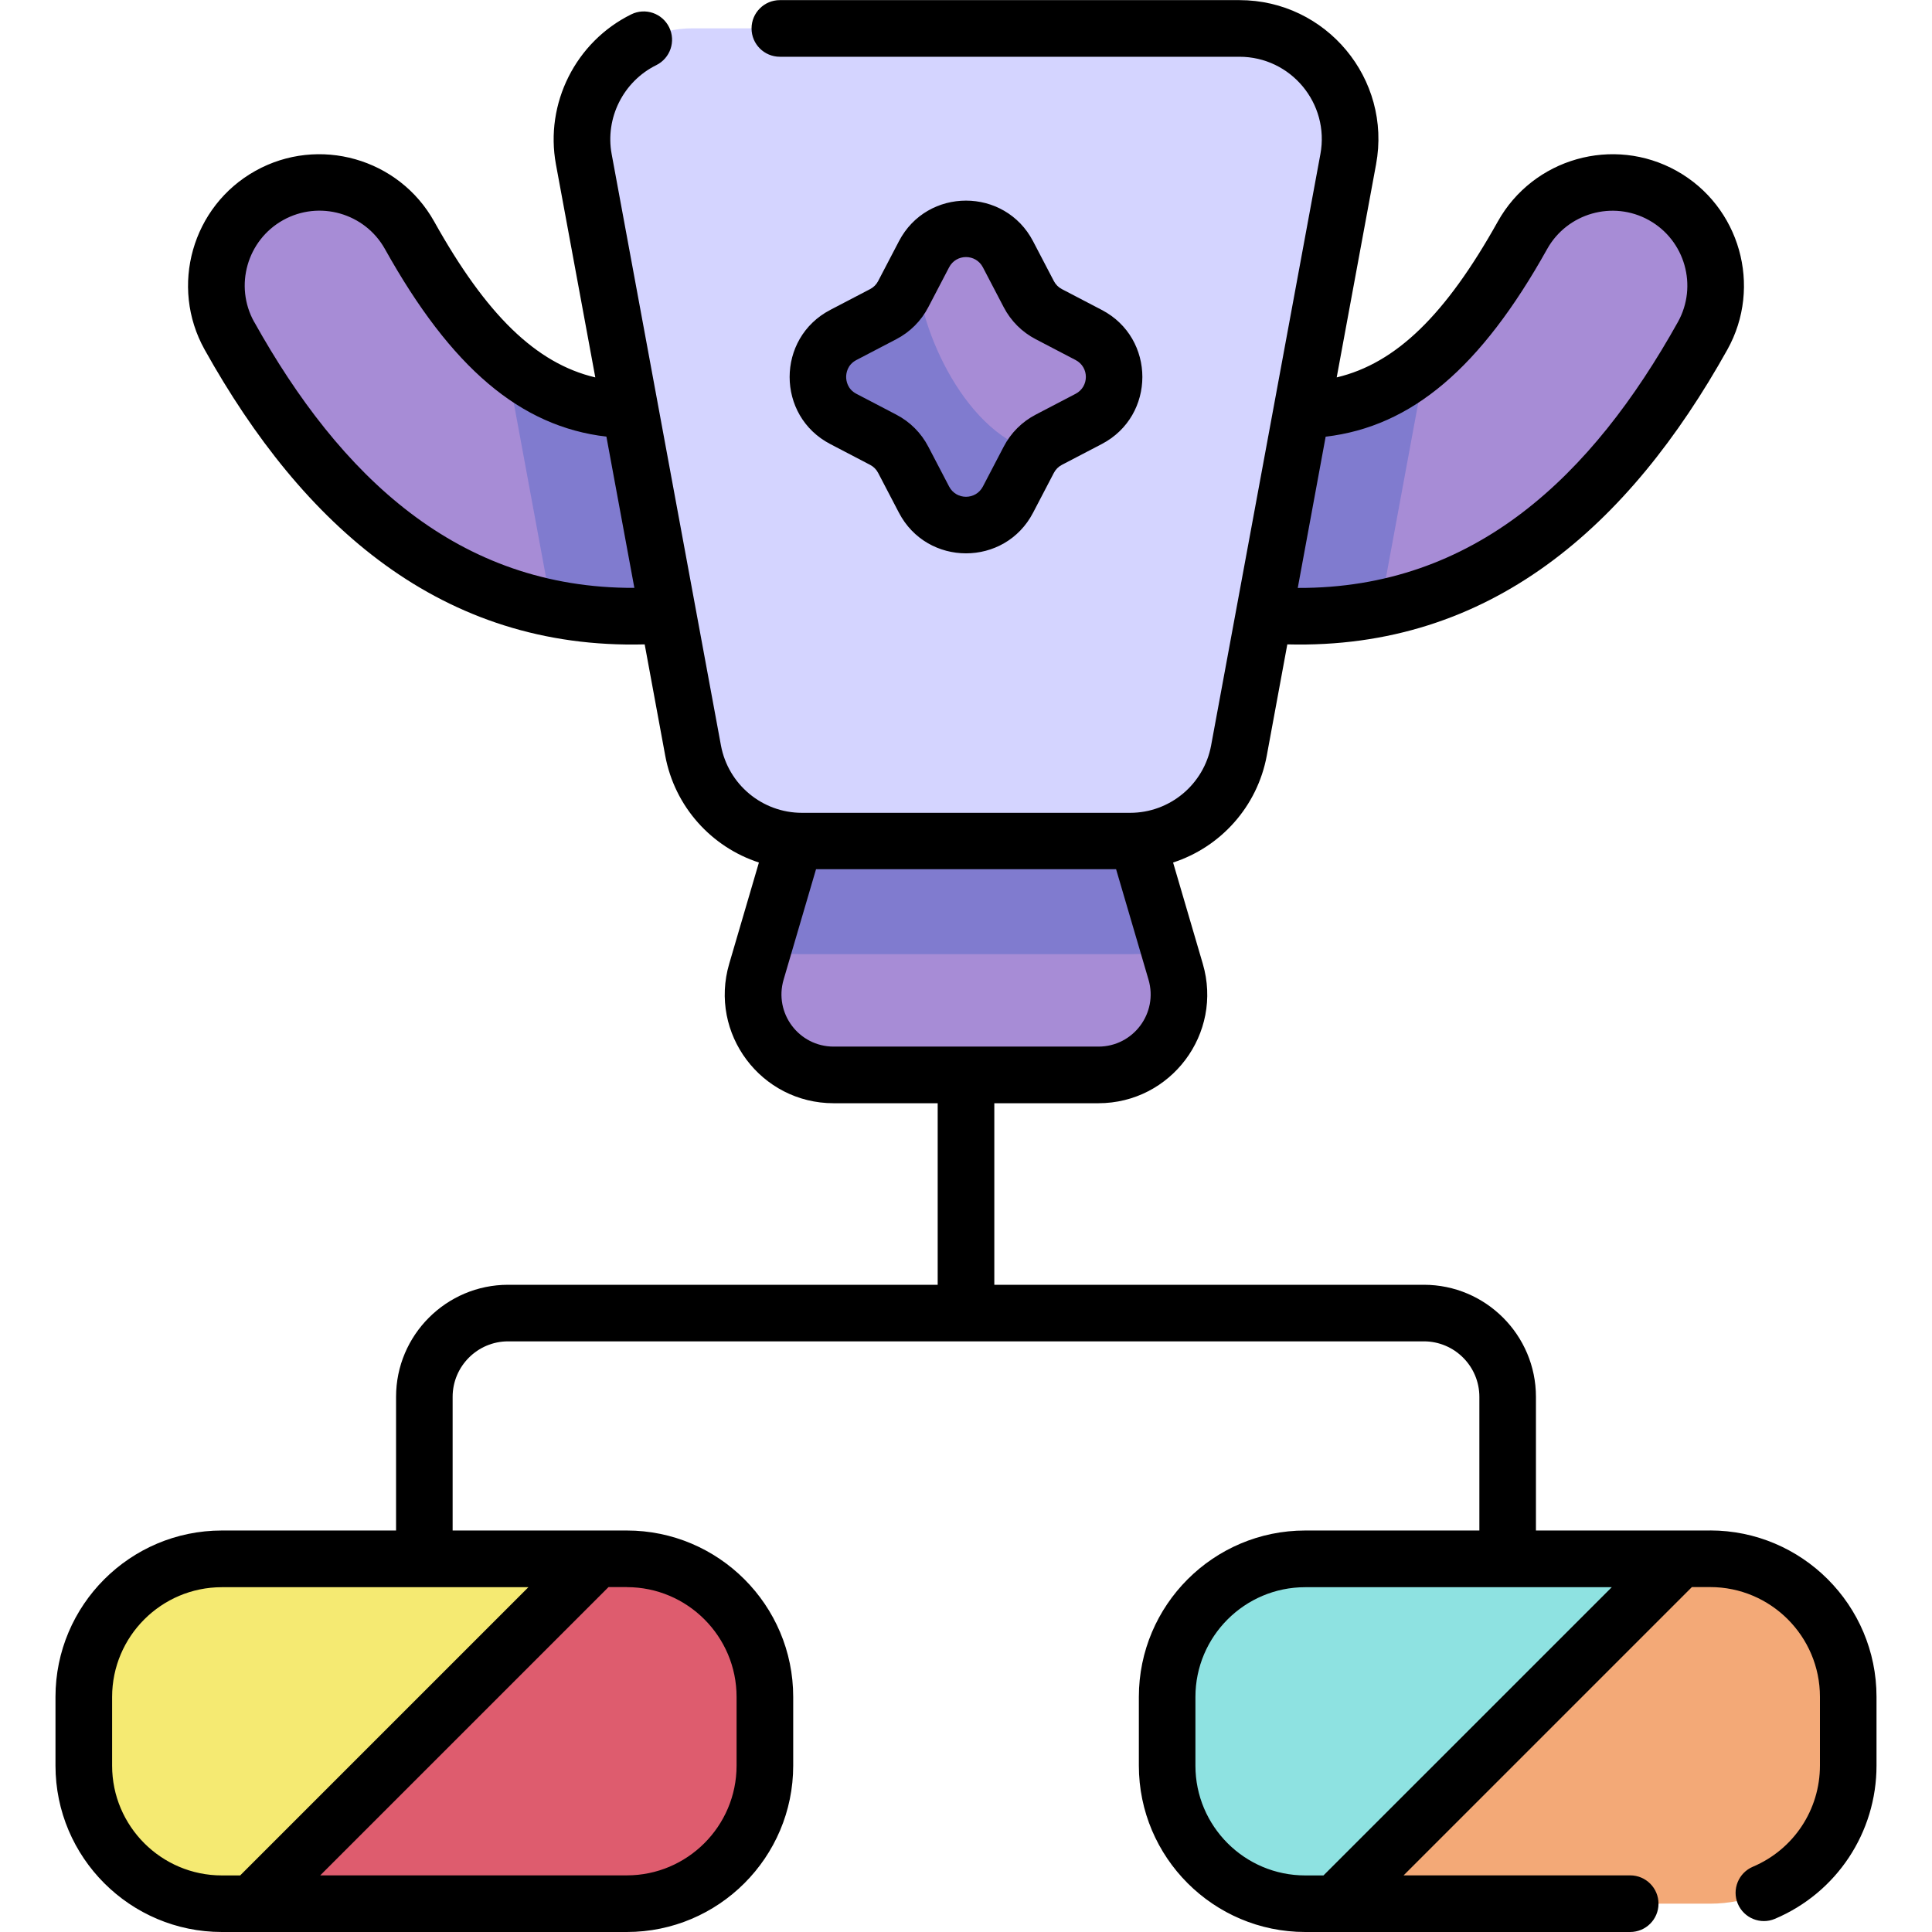 <!-- Generated by IcoMoon.io -->
<svg version="1.1" xmlns="http://www.w3.org/2000/svg" width="32" height="32" viewBox="0 0 32 32">
<title>tournament</title>
<path fill="#f5ea72" d="M4.173 31.531l4.66-1.937 1.052-3.775h-6.209c-1.263 0-2.287 1.024-2.287 2.287v1.138c0 1.263 1.024 2.287 2.287 2.287z"></path>
<path fill="#de5c6e" d="M10.382 25.819h-0.497l-5.712 5.712h6.209c1.263 0 2.287-1.024 2.287-2.287v-1.138c0-1.263-1.024-2.287-2.287-2.287z"></path>
<path fill="#8ee2e1" d="M22.115 31.531l4.66-1.937 1.052-3.775h-6.209c-1.263 0-2.287 1.024-2.287 2.287v1.138c0 1.263 1.024 2.287 2.287 2.287z"></path>
<path fill="#f3a977" d="M28.324 25.819h-0.497l-5.712 5.712h6.209c1.263 0 2.287-1.024 2.287-2.287v-1.138c0-1.263-1.024-2.287-2.287-2.287z"></path>
<path fill="#a78cd6" d="M18.504 12.797h-5.007l-0.968 3.298c-0.251 0.854 0.39 1.71 1.28 1.71h4.383c0.89 0 1.531-0.855 1.28-1.71z"></path>
<path fill="#a78cd6" d="M7.585 9.539c-1.458-0.725-2.695-2.026-3.784-3.977-0.46-0.824-0.164-1.865 0.659-2.325s1.865-0.164 2.325 0.659c1.507 2.7 3.085 3.573 5.968 2.358 0.87-0.366 1.871 0.042 2.238 0.911s-0.042 1.871-0.911 2.238c-2.142 0.902-4.405 1.174-6.495 0.135z"></path>
<path fill="#a78cd6" d="M24.415 9.539c1.457-0.725 2.695-2.026 3.784-3.977 0.46-0.824 0.165-1.865-0.66-2.325s-1.865-0.164-2.325 0.659c-1.507 2.7-3.085 3.573-5.968 2.358-0.87-0.366-1.871 0.042-2.238 0.911s0.042 1.871 0.911 2.238c2.142 0.902 4.405 1.174 6.494 0.135z"></path>
<path fill="#807bcf" d="M22.862 10.075l0.753-4.076c-1.123 0.95-2.459 1.061-4.368 0.257-0.87-0.366-1.871 0.042-2.238 0.911s0.042 1.872 0.911 2.238c1.62 0.683 3.31 1.004 4.941 0.67z"></path>
<path fill="#807bcf" d="M12.753 6.255c-1.909 0.804-3.245 0.692-4.368-0.257l0.753 4.076c1.631 0.334 3.321 0.012 4.941-0.67 0.87-0.366 1.278-1.368 0.911-2.238s-1.368-1.278-2.238-0.911z"></path>
<path fill="#807bcf" d="M13.283 15.804h5.435c0.222 0 0.44-0.020 0.652-0.057l-0.866-2.949h-5.007l-0.866 2.949c0.212 0.038 0.43 0.057 0.652 0.057z"></path>
<path fill="#d4d4ff" d="M20.527 0.469h-9.054c-1.146 0-2.011 1.039-1.803 2.166l1.81 9.794c0.161 0.869 0.919 1.5 1.803 1.5h5.435c0.884 0 1.642-0.631 1.803-1.5l1.81-9.794c0.208-1.127-0.657-2.166-1.803-2.166z"></path>
<path fill="#a78cd6" d="M17.039 7.616l-0.344 0.659c-0.293 0.562-1.098 0.562-1.391 0l-0.344-0.659c-0.074-0.142-0.191-0.259-0.333-0.333l-0.659-0.344c-0.562-0.293-0.562-1.098 0-1.391l0.659-0.344c0.142-0.074 0.259-0.19 0.333-0.333l0.344-0.659c0.293-0.562 1.098-0.562 1.391 0l0.344 0.659c0.074 0.142 0.19 0.259 0.333 0.333l0.659 0.344c0.562 0.293 0.562 1.098 0 1.391l-0.659 0.344c-0.142 0.074-0.259 0.19-0.333 0.333z"></path>
<path fill="#807bcf" d="M15.191 4.43l-0.23 0.441c-0.074 0.142-0.19 0.259-0.333 0.333l-0.659 0.344c-0.562 0.293-0.562 1.098 0 1.391l0.659 0.344c0.142 0.074 0.259 0.19 0.333 0.333l0.344 0.659c0.293 0.562 1.098 0.562 1.391 0l0.344-0.659c0.026-0.049 0.056-0.094 0.091-0.137-1.224-0.351-1.964-2.203-1.94-3.049z"></path>
<path fill="#000" d="M13.752 7.355l0.659 0.344c0.058 0.030 0.104 0.076 0.134 0.134l0.344 0.659c0.468 0.897 1.754 0.898 2.222 0l0.344-0.659c0.030-0.058 0.076-0.104 0.134-0.134l0.659-0.344c0.897-0.468 0.898-1.754 0-2.222l-0.659-0.344c-0.058-0.030-0.104-0.076-0.134-0.134l-0.344-0.659c-0.468-0.897-1.754-0.898-2.222 0l-0.344 0.659c-0.030 0.058-0.076 0.104-0.134 0.134l-0.659 0.344c-0.897 0.468-0.898 1.754 0 2.222zM14.185 5.963l0.659-0.344c0.229-0.119 0.413-0.303 0.532-0.532l0.344-0.659c0.118-0.227 0.442-0.227 0.56 0l0.344 0.659c0.119 0.229 0.303 0.413 0.532 0.532l0.659 0.344c0.227 0.118 0.227 0.442 0 0.56l-0.659 0.344c-0.229 0.119-0.413 0.303-0.532 0.532v0l-0.344 0.659c-0.118 0.227-0.442 0.227-0.56 0l-0.344-0.659c-0.119-0.229-0.303-0.413-0.532-0.532l-0.659-0.344c-0.153-0.080-0.17-0.222-0.17-0.28s0.017-0.2 0.17-0.28zM28.324 25.35h-2.884v-2.214c0-1.023-0.833-1.856-1.856-1.856h-7.115v-3.007h1.723c1.204 0 2.069-1.155 1.73-2.31l-0.492-1.677c0.785-0.255 1.395-0.923 1.552-1.771l0.34-1.842c3.364 0.088 5.661-1.966 7.288-4.881 0.585-1.048 0.208-2.377-0.84-2.962s-2.377-0.208-2.962 0.84c-0.861 1.542-1.684 2.348-2.668 2.581l0.652-3.529c0.262-1.416-0.826-2.72-2.264-2.72h-7.611c-0.259 0-0.469 0.21-0.469 0.469s0.21 0.469 0.469 0.469h7.611c0.854 0 1.497 0.774 1.342 1.612l-1.81 9.794c-0.12 0.647-0.684 1.117-1.342 1.117h-5.435c-0.658 0-1.222-0.47-1.342-1.117l-1.81-9.794c-0.111-0.598 0.194-1.204 0.739-1.473 0.232-0.115 0.328-0.396 0.213-0.628s-0.395-0.328-0.628-0.213c-0.92 0.454-1.433 1.475-1.247 2.484l0.652 3.529c-0.984-0.232-1.807-1.039-2.668-2.581-0.585-1.048-1.914-1.425-2.962-0.84s-1.425 1.914-0.84 2.962c1.626 2.914 3.923 4.97 7.288 4.881l0.34 1.842c0.157 0.848 0.767 1.516 1.552 1.771l-0.492 1.677c-0.339 1.155 0.525 2.31 1.73 2.31h1.723v3.007h-7.115c-1.023 0-1.856 0.833-1.856 1.856v2.214h-2.885c-1.52 0-2.756 1.236-2.756 2.756v1.138c-0 1.52 1.236 2.756 2.756 2.756h6.707c1.52 0 2.756-1.236 2.756-2.756v-1.138c0-1.52-1.236-2.756-2.756-2.756h-2.885v-2.214c0-0.506 0.412-0.919 0.919-0.919h15.168c0.506 0 0.919 0.412 0.919 0.919v2.214h-2.884c-1.52 0-2.756 1.236-2.756 2.756v1.138c0 1.52 1.236 2.756 2.756 2.756h5.382c0.259 0 0.469-0.21 0.469-0.469s-0.21-0.469-0.469-0.469h-3.753l4.775-4.775h0.303c1.003 0 1.818 0.816 1.818 1.818v1.138c0 0.733-0.436 1.39-1.111 1.676-0.238 0.101-0.35 0.376-0.249 0.614s0.376 0.35 0.614 0.249c1.022-0.432 1.683-1.429 1.683-2.539v-1.138c-0-1.52-1.236-2.756-2.756-2.756zM21.957 7.233c1.427-0.168 2.572-1.143 3.668-3.107 0.333-0.597 1.090-0.812 1.687-0.479s0.812 1.090 0.479 1.687c-1.421 2.547-3.367 4.415-6.296 4.404zM4.21 5.333c-0.333-0.597-0.118-1.354 0.479-1.687s1.354-0.118 1.687 0.479c1.096 1.965 2.241 2.94 3.668 3.107l0.463 2.505c-2.929 0.011-4.875-1.857-6.296-4.404zM10.382 26.288c1.003 0 1.818 0.816 1.818 1.818v1.138c0 1.003-0.816 1.818-1.818 1.818h-5.078l4.775-4.775h0.303zM8.753 26.288l-4.775 4.775h-0.303c-1.003 0-1.818-0.816-1.818-1.818v-1.138c0-1.003 0.816-1.818 1.818-1.818h5.078zM13.809 17.335c-0.578 0-0.993-0.554-0.83-1.109l0.537-1.829h4.97l0.537 1.829c0.163 0.554-0.252 1.109-0.83 1.109zM21.921 31.063h-0.303c-1.003 0-1.818-0.816-1.818-1.818v-1.138c0-1.003 0.816-1.818 1.818-1.818h5.078z"></path>
</svg>
